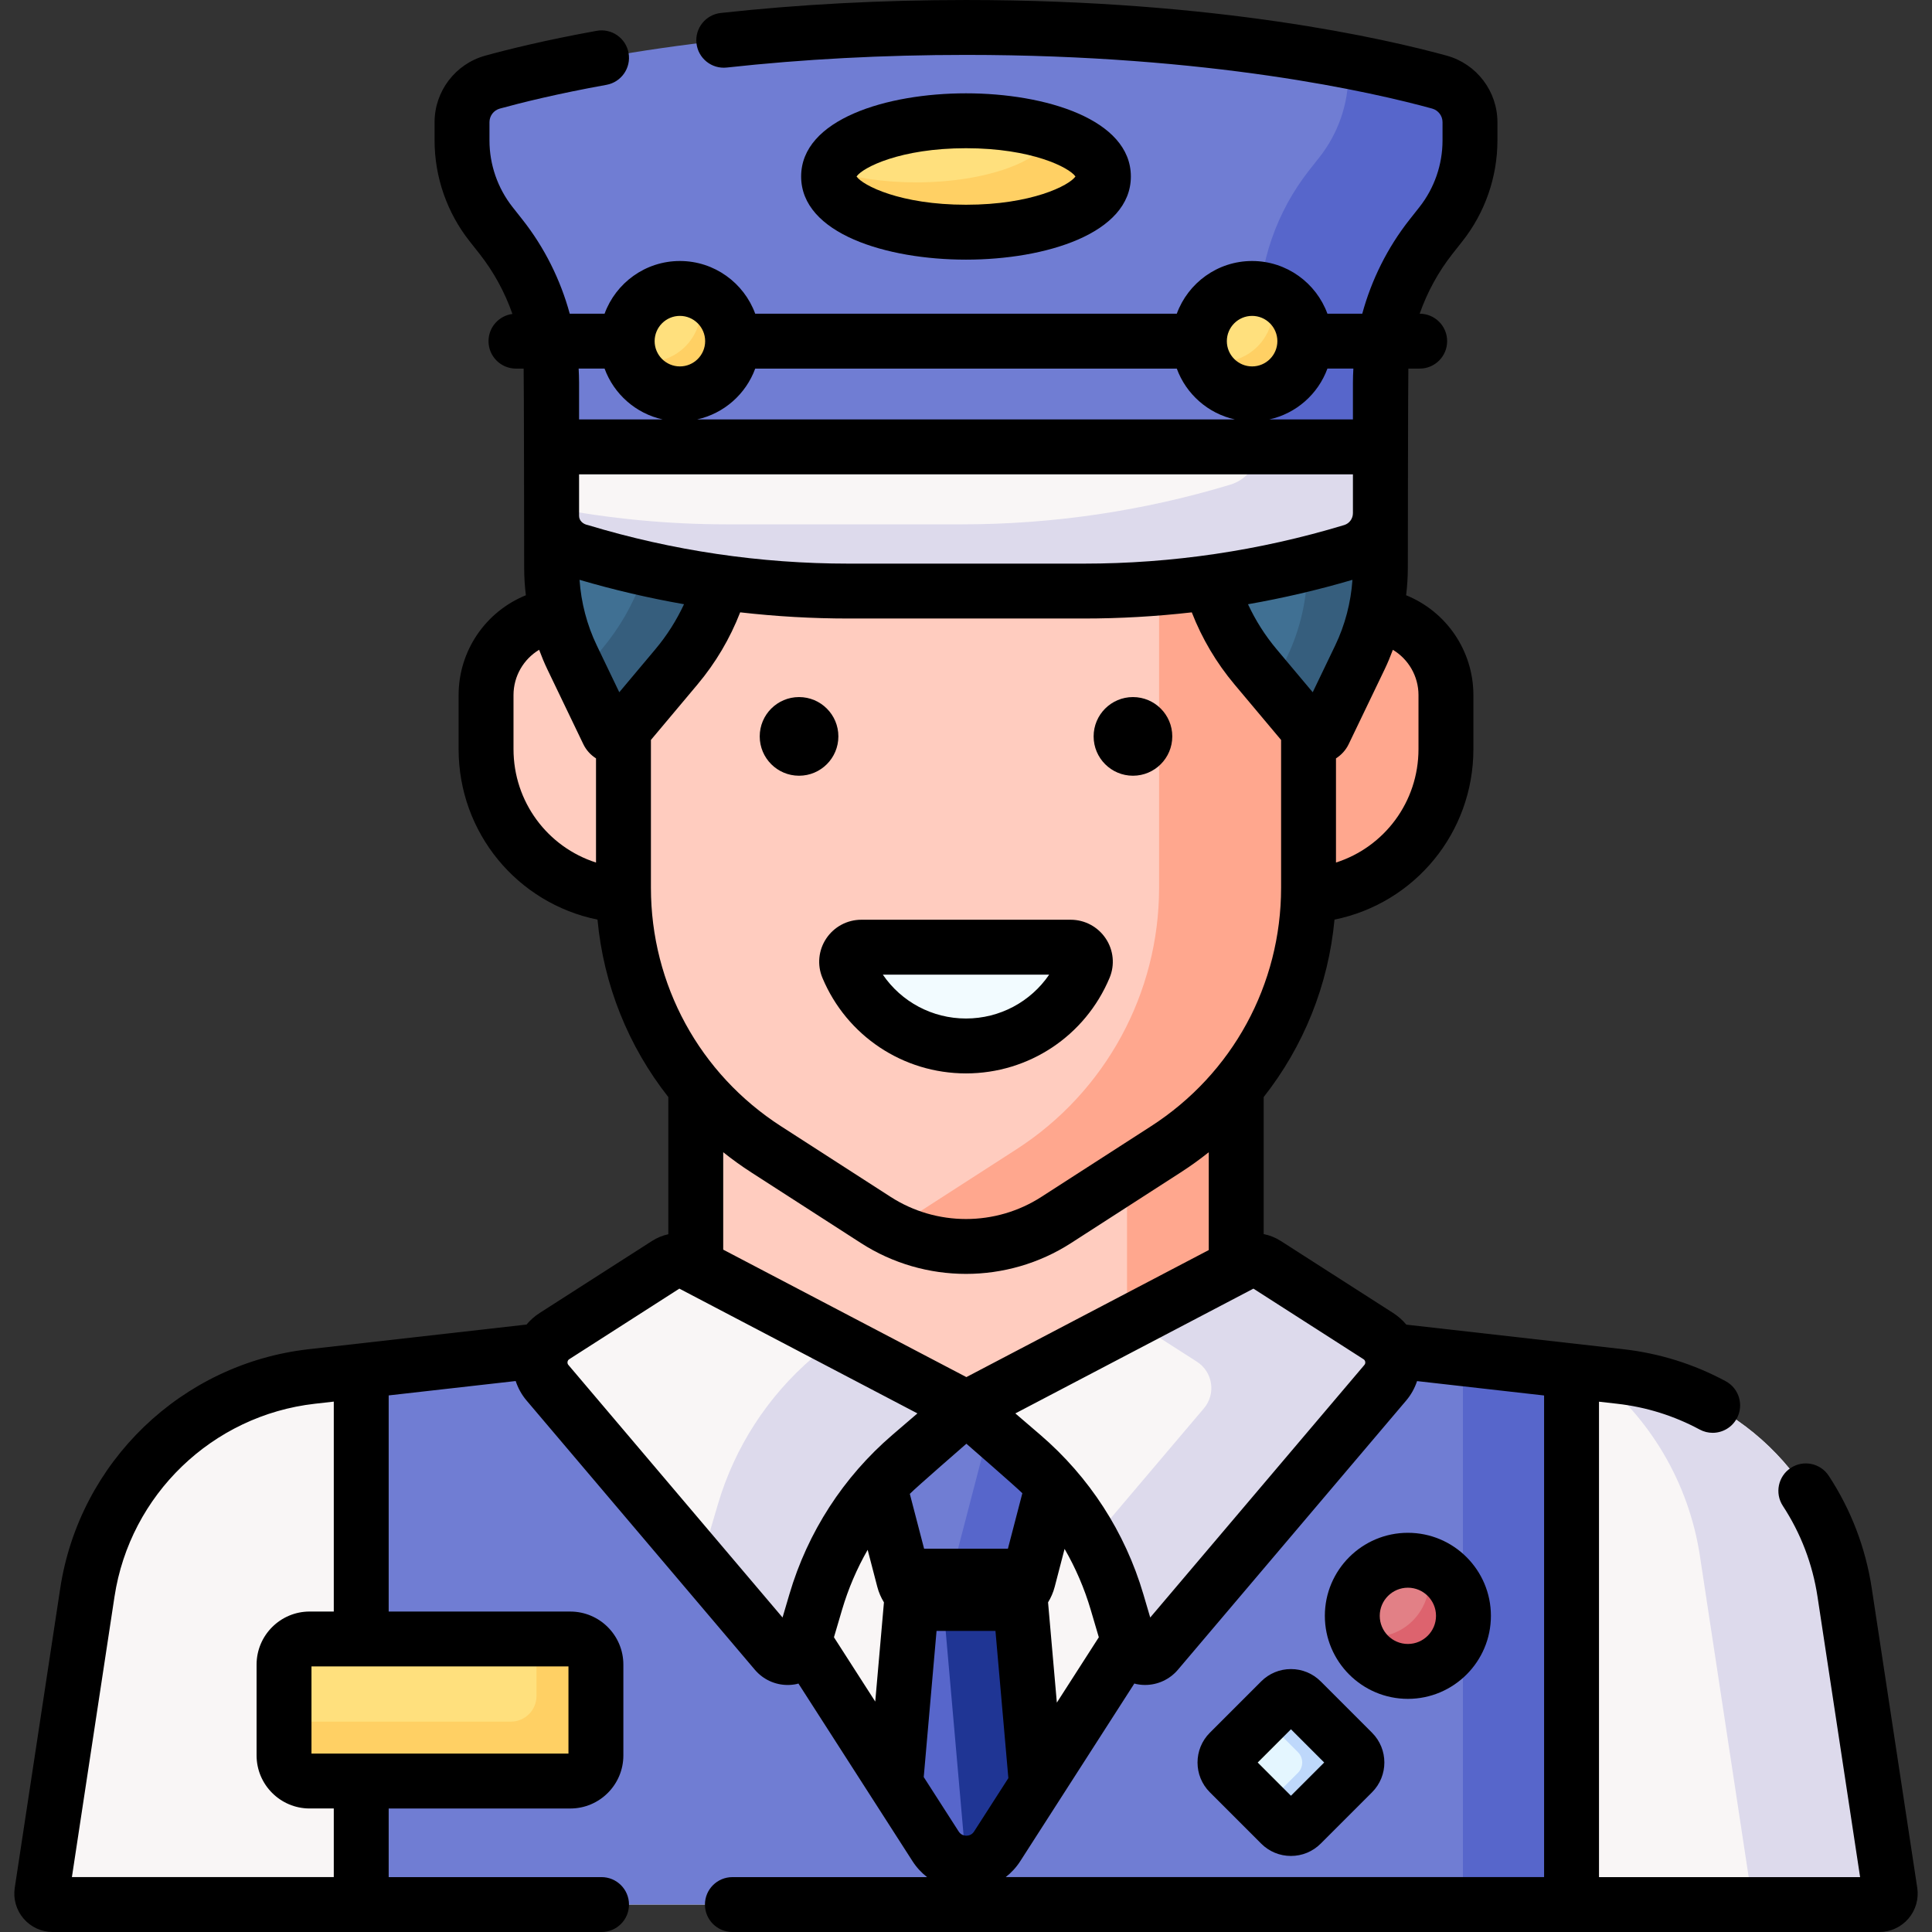 <svg id="Capa_1" enable-background="new 0 0 512 512" height="512" viewBox="0 0 512 512" width="512" xmlns="http://www.w3.org/2000/svg"><rect x="0" y="0" width="512" height="512" fill="#333333" stroke="none"/><g><g><path d="m429.365 364.779-173.365-19.627-173.365 19.627c-30.491 3.452-54.876 26.927-59.484 57.265l-12.05 79.335c-.267 1.761 1.096 3.347 2.877 3.347h484.045c1.781 0 3.144-1.586 2.877-3.347l-12.05-79.335c-4.609-30.337-28.994-53.813-59.485-57.265z" fill="#f9f6f6"/></g><g><path d="m269.835 417.687h-27.67l-7.629 87.039h42.928z" fill="#5766cb"/></g><g><path d="m269.835 417.687h-20.495l7.63 87.039h20.494z" fill="#1f3594"/></g><g><path d="m450.496 412.353 14.03 92.373h33.496c1.781 0 3.144-1.586 2.877-3.347l-12.05-79.336c-4.608-30.338-28.993-53.813-59.484-57.264l-7.118-.806c14.852 11.653 25.264 28.724 28.249 48.38z" fill="#dddaec"/></g><g><path d="m350.015 355.773-85.752 133.521c-3.817 5.943-12.504 5.943-16.321 0l-85.752-133.521-66.46 7.524v141.429h320.746v-141.429z" fill="#707dd3"/></g><g><path d="m387.685 360.037v144.689h28.79v-141.429z" fill="#5766cb"/></g><g><path d="m184.388 261.486h143.223v127.038h-143.223z" fill="#ffccbf"/></g><g><path d="m298.674 261.486h28.937v127.038h-28.937z" fill="#ffa78e"/></g><g><path d="m168.873 237.375h6.534v-57.728c0-9.228-7.481-16.71-16.71-16.71h-7.949c-12.116 0-21.938 9.822-21.938 21.938v12.437c0 22.127 17.937 40.063 40.063 40.063z" fill="#ffccbf"/></g><g><path d="m343.126 237.375h-6.534v-57.728c0-9.228 7.481-16.71 16.71-16.71h7.949c12.116 0 21.938 9.822 21.938 21.938v12.437c-.001 22.127-17.937 40.063-40.063 40.063z" fill="#ffa78e"/></g><g><path d="m308.978 304.575-29.072 18.732c-14.557 9.379-33.254 9.379-47.811 0l-29.072-18.732c-23.561-15.181-37.797-41.29-37.797-69.318v-133.603h181.55v133.603c-.001 28.028-14.237 54.137-37.798 69.318z" fill="#ffccbf"/></g><g><path d="m307.17 101.654v133.602c0 28.028-14.237 54.137-37.797 69.318l-29.073 18.733c-1.335.86-2.705 1.64-4.103 2.342 13.849 6.957 30.486 6.178 43.708-2.342l29.072-18.732c23.561-15.181 37.797-41.29 37.797-69.318v-133.603z" fill="#ffa78e"/></g><g><path d="m318.415 119.48v17.911c0 14.387 5.071 28.314 14.322 39.334l14.89 17.736c.906 1.079 2.624.863 3.234-.407l9.535-19.841c3.566-7.421 5.418-15.55 5.418-23.784v-30.949z" fill="#407093"/></g><g><path d="m346.448 119.48v30.949c0 8.234-1.852 16.362-5.418 23.784l-3.787 7.88 10.383 12.368c.906 1.079 2.624.863 3.234-.407l9.535-19.841c3.566-7.421 5.418-15.55 5.418-23.784v-30.949z" fill="#365e7d"/></g><g><path d="m193.584 119.48v17.911c0 14.387-5.071 28.314-14.322 39.334l-14.89 17.736c-.906 1.079-2.624.863-3.234-.407l-9.535-19.841c-3.566-7.421-5.418-15.55-5.418-23.784v-30.949z" fill="#407093"/></g><g><path d="m173.823 119.48v13.19c0 14.387-5.071 28.314-14.321 39.334l-5.698 6.787 7.335 15.263c.61 1.27 2.328 1.486 3.234.407l14.89-17.736c9.251-11.019 14.322-24.946 14.322-39.334v-17.911z" fill="#365e7d"/></g><g><path d="m389.557 32.368c0-4.955-3.308-9.293-8.086-10.607-17.025-4.683-60.434-14.487-125.471-14.487s-108.446 9.804-125.47 14.487c-4.778 1.314-8.086 5.651-8.086 10.607v4.885c0 8.026 2.704 15.819 7.675 22.12l2.627 3.329c8.707 11.036 13.442 24.684 13.442 38.741v24.585h219.626v-24.585c0-14.057 4.735-27.705 13.442-38.741l2.627-3.329c4.971-6.301 7.675-14.094 7.675-22.12v-4.885z" fill="#707dd3"/></g><g><path d="m381.47 21.761c-5.421-1.491-13.528-3.502-24.145-5.55v3.359c0 8.026-2.704 15.819-7.675 22.12l-2.627 3.329c-8.707 11.036-13.442 24.684-13.442 38.741v16.989 7.597 9.959c0 3-1.268 5.768-3.359 7.724h35.59v-24.585c0-14.057 4.735-27.705 13.442-38.741l2.627-3.329c4.971-6.301 7.675-14.094 7.675-22.12v-4.885c.001-4.956-3.308-9.293-8.086-10.608z" fill="#5766cb"/></g><g><path d="m365.813 118.433h-219.626v17.555c0 4.665 3.054 8.779 7.519 10.129 23.073 6.978 47.047 10.523 71.152 10.523h62.284c24.105 0 48.079-3.546 71.152-10.523 4.465-1.35 7.519-5.465 7.519-10.129z" fill="#f9f6f6"/></g><g><path d="m333.577 118.433c-.055 4.611-3.09 8.664-7.514 10.002-23.073 6.978-47.047 10.523-71.152 10.523h-62.284c-15.605 0-31.154-1.495-46.44-4.437v1.467c0 4.665 3.054 8.779 7.519 10.129 23.073 6.978 47.047 10.523 71.152 10.523h62.284c24.105 0 48.079-3.546 71.152-10.523 4.465-1.35 7.519-5.465 7.519-10.129v-17.555z" fill="#dddaec"/></g><g><ellipse cx="256" cy="46.769" fill="#ffe07d" rx="36.416" ry="14.764"/></g><g><path d="m278.95 35.309c-2.129 7.331-17.499 13.02-36.154 13.02-8.701 0-16.686-1.239-22.95-3.303-.166.572-.261 1.153-.261 1.744 0 8.154 16.304 14.764 36.416 14.764s36.416-6.61 36.416-14.764c-.001-4.627-5.253-8.754-13.467-11.461z" fill="#ffd064"/></g><g><path d="m227.659 373.103 11.874 45.597c.955 3.666 4.403 6.239 8.361 6.239h16.211c3.958 0 7.406-2.574 8.361-6.239l11.874-45.597z" fill="#707dd3"/></g><g><path d="m263.61 373.103-11.874 45.597c-.767 2.945-3.144 5.181-6.101 5.949.724.188 1.481.291 2.26.291h16.211c3.958 0 7.406-2.574 8.361-6.24l11.874-45.597z" fill="#5766cb"/></g><g><path d="m176.718 334.988-29.783 19.09c-4.228 2.71-5.1 8.525-1.852 12.356l60.512 71.363c2.127 2.509 6.191 1.65 7.12-1.505l3.462-11.746c4.442-15.073 13.149-28.539 25.071-38.776l14.752-12.667-73.228-38.379c-1.919-1.006-4.23-.905-6.054.264z" fill="#f9f6f6"/></g><g><path d="m221.162 354.844-5.831 5.007c-11.922 10.237-20.629 23.703-25.071 38.776l-3.462 11.746c-.367 1.246-1.226 2.127-2.259 2.591l21.056 24.832c2.127 2.509 6.191 1.65 7.12-1.505l3.462-11.746c4.442-15.073 13.149-28.539 25.071-38.776l14.752-12.666z" fill="#dddaec"/></g><g><path d="m335.486 334.988 29.783 19.09c4.228 2.71 5.1 8.525 1.852 12.356l-60.512 71.363c-2.127 2.509-6.191 1.65-7.12-1.505l-3.462-11.746c-4.442-15.073-13.149-28.539-25.071-38.776l-14.751-12.666 73.228-38.379c1.918-1.007 4.229-.906 6.053.263z" fill="#f9f6f6"/></g><g><path d="m365.269 354.079-29.783-19.091c-1.824-1.169-4.135-1.27-6.054-.264l-29.169 15.288 16.937 10.856c4.228 2.71 5.1 8.525 1.852 12.356l-29.775 35.114c2.814 5.119 5.082 10.551 6.75 16.208l3.462 11.746c.93 3.155 4.993 4.014 7.12 1.505l60.512-71.363c3.248-3.83 2.376-9.645-1.852-12.355z" fill="#dddaec"/></g><g><path d="m150.922 471.993h-68.651c-3.866 0-7-3.134-7-7v-23.643c0-3.866 3.134-7 7-7h68.651c3.866 0 7 3.134 7 7v23.643c0 3.866-3.134 7-7 7z" fill="#ffe07d"/></g><g><path d="m151.133 434.35h-8.955v15.11c0 3.75-3.04 6.789-6.789 6.789h-60.118v8.955c0 3.749 3.04 6.789 6.789 6.789h69.073c3.749 0 6.789-3.04 6.789-6.789v-24.065c0-3.75-3.04-6.789-6.789-6.789z" fill="#ffd064"/></g><g><circle cx="373.103" cy="428.212" fill="#e28086" r="14.73"/></g><g><path d="m377.892 414.294c.517 1.503.812 3.11.812 4.789 0 8.135-6.595 14.73-14.73 14.73-1.679 0-3.285-.294-4.789-.812 1.989 5.781 7.462 9.941 13.918 9.941 8.135 0 14.73-6.595 14.73-14.73 0-6.456-4.16-11.928-9.941-13.918z" fill="#dd636e"/></g><g><path d="m339.286 483.35-13.438-13.438c-1.562-1.562-1.562-4.095 0-5.657l13.438-13.438c1.562-1.562 4.095-1.562 5.657 0l13.438 13.438c1.562 1.562 1.562 4.095 0 5.657l-13.438 13.438c-1.563 1.562-4.095 1.562-5.657 0z" fill="#e4f6ff"/></g><g><path d="m358.466 464.34-13.609-13.609c-1.515-1.515-3.971-1.515-5.486 0l-4.508 4.508 9.101 9.101c1.515 1.515 1.515 3.971 0 5.486l-9.101 9.101 4.508 4.508c1.515 1.515 3.971 1.515 5.486 0l13.609-13.609c1.515-1.515 1.515-3.971 0-5.486z" fill="#bed8fb"/></g><g><path d="m228.265 251.014c-2.743 0-4.665 2.788-3.606 5.317 5.132 12.25 17.227 20.857 31.34 20.857s26.209-8.607 31.34-20.857c1.06-2.53-.863-5.317-3.606-5.317z" fill="#f2fbff"/></g><g><circle cx="180.179" cy="90.41" fill="#ffe07d" r="13.968"/></g><g><circle cx="331.821" cy="90.41" fill="#ffe07d" r="13.968"/></g><g><path d="m184.87 77.266c.524 1.468.825 3.043.825 4.691 0 7.715-6.254 13.969-13.968 13.969-1.648 0-3.223-.3-4.691-.825 1.929 5.403 7.078 9.277 13.144 9.277 7.715 0 13.968-6.254 13.968-13.968 0-6.066-3.874-11.214-9.278-13.144z" fill="#ffd064"/></g><g><path d="m336.512 77.266c.524 1.468.825 3.043.825 4.691 0 7.715-6.254 13.969-13.968 13.969-1.648 0-3.223-.3-4.691-.825 1.929 5.403 7.078 9.277 13.144 9.277 7.715 0 13.969-6.254 13.969-13.968-.002-6.066-3.876-11.214-9.279-13.144z" fill="#ffd064"/></g><g><path d="m508.091 500.287-12.05-79.335c-1.631-10.736-5.464-20.775-11.392-29.838-2.199-3.362-6.708-4.306-10.069-2.105-3.362 2.199-4.305 6.707-2.105 10.069 4.778 7.305 7.868 15.4 9.183 24.06l11.288 74.315h-69.196v-125.989l4.799.543c7.712.873 15.074 3.172 21.881 6.835 1.096.59 2.276.869 3.44.869 2.59 0 5.098-1.388 6.412-3.829 1.903-3.538.578-7.949-2.96-9.852-8.446-4.544-17.576-7.396-27.137-8.478l-57.491-6.509c-.998-1.185-2.167-2.235-3.499-3.089l-29.783-19.09c-1.402-.898-2.939-1.503-4.525-1.825v-36.309c10.571-13.413 17.151-29.669 18.77-47.023 21.272-4.334 36.807-23.025 36.807-45.187v-14.306c0-11.818-7.228-22.179-17.823-26.463.291-2.432.448-4.878.448-7.323 0 0 .055-51.495.141-52.745h3.004c4.017 0 7.274-3.257 7.274-7.274s-3.257-7.274-7.274-7.274h-.007c2.011-5.727 4.953-11.127 8.74-15.927l2.627-3.33c5.958-7.552 9.238-17.007 9.238-26.625v-4.885c0-8.199-5.523-15.445-13.431-17.621-16.121-4.433-60.805-14.747-127.401-14.747-22.38 0-44.247 1.156-64.994 3.437-3.994.439-6.875 4.032-6.436 8.025s4.033 6.874 8.025 6.436c20.222-2.223 41.554-3.35 63.405-3.35 64.823 0 107.991 9.949 123.541 14.227 1.614.444 2.742 1.922 2.742 3.593v4.885c0 6.363-2.171 12.619-6.112 17.614l-2.627 3.33c-5.833 7.394-10.073 15.916-12.532 24.938h-9.233c-2.976-8.141-10.8-13.968-19.959-13.968s-16.983 5.827-19.959 13.968h-111.723c-2.976-8.141-10.8-13.968-19.959-13.968s-16.983 5.827-19.959 13.968h-9.233c-2.458-9.022-6.699-17.544-12.532-24.938l-2.627-3.329c-3.942-4.996-6.112-11.252-6.112-17.615v-4.885c0-1.672 1.127-3.15 2.742-3.593 5.745-1.58 15.31-3.955 28.251-6.292 3.953-.714 6.579-4.497 5.865-8.451s-4.497-6.579-8.451-5.865c-13.472 2.433-23.491 4.922-29.524 6.581-7.908 2.175-13.431 9.421-13.431 17.621v4.885c0 9.618 3.281 19.073 9.238 26.625l2.627 3.33c3.802 4.819 6.754 10.242 8.765 15.994-3.573.461-6.336 3.508-6.336 7.207 0 4.017 3.257 7.274 7.274 7.274h2.034c.086 1.25.14 52.745.14 52.745 0 2.444.157 4.891.448 7.323-10.593 4.285-17.823 14.65-17.823 26.462v14.306c0 22.16 15.537 40.853 36.809 45.188 1.619 17.355 8.2 33.612 18.772 47.026 0 .015-.002.03-.002.046v36.302c-1.514.332-2.98.923-4.322 1.784l-29.784 19.091c-1.322.847-2.482 1.888-3.475 3.062l-57.718 6.534c-33.685 3.814-60.766 29.885-65.857 63.4l-12.05 79.337c-.446 2.938.41 5.914 2.347 8.167s4.752 3.543 7.723 3.543h145.439c4.017 0 7.274-3.257 7.274-7.274s-3.257-7.274-7.274-7.274h-56.413v-18.185h48.13c7.754 0 14.063-6.309 14.063-14.063v-24.065c0-7.754-6.309-14.063-14.063-14.063h-48.13v-57.282l33.656-3.81c.621 1.865 1.577 3.622 2.877 5.155l60.511 71.363c2.195 2.588 5.384 4.031 8.696 4.031.786 0 1.578-.081 2.366-.248.164-.035.318-.094.479-.136l30.233 47.075c1.058 1.648 2.371 3.065 3.864 4.228h-51.597c-4.017 0-7.274 3.257-7.274 7.274s3.257 7.274 7.274 7.274h303.935c2.971 0 5.785-1.292 7.722-3.545s2.79-5.229 2.345-8.168zm-146.747-140.084c.519.311.634 1.078.229 1.527l-56.751 66.928-1.818-6.168c-4.85-16.457-14.294-31.062-27.31-42.239l-6.617-5.682 63.091-33.067zm-140.338 73.69 2.148-7.291c1.645-5.581 3.932-10.901 6.784-15.885l2.556 9.816c.385 1.478.991 2.853 1.759 4.112l-2.304 26.287zm-29.344-128.538c2.367 1.887 4.839 3.671 7.42 5.334l29.072 18.733c8.459 5.45 18.15 8.174 27.845 8.174 9.693 0 19.388-2.725 27.845-8.174l29.072-18.733c2.581-1.663 5.053-3.448 7.42-5.335v25.923l-64.236 33.667-64.44-33.774v-25.815zm64.44 77.248s13.326 11.582 14.831 13.12l-3.825 14.69h-22.216l-3.782-14.525c1.553-1.597 14.992-13.285 14.992-13.285zm-7.908 49.61h15.612l3.42 39.006-9.084 14.144c-.623.97-1.546 1.114-2.04 1.114s-1.417-.144-2.04-1.114l-9.263-14.423zm31.881 18.999-2.329-26.567c.769-1.259 1.375-2.634 1.759-4.112l2.62-10.061c2.918 5.054 5.252 10.458 6.924 16.13l2.149 7.291zm-115.96-267.758-5.955-12.392c-2.608-5.428-4.161-11.386-4.576-17.402 9.117 2.676 18.358 4.833 27.686 6.464-1.986 4.275-4.513 8.271-7.579 11.923zm-8.305-44.299c-1.26-.232-2.379-1.144-2.349-2.511v-10.615-.323h205.078v.323 9.959c0 1.469-.945 2.742-2.315 3.156-.012.004-.084.025-.096.029-22.366 6.764-45.555 10.194-68.923 10.194h-62.347c-23.409 0-46.64-3.436-69.048-10.212zm44.328-41.471h111.724c2.47 6.756 8.279 11.914 15.419 13.475h-142.562c7.14-1.561 12.949-6.719 15.419-13.475zm158.277 55.977c-.415 6.016-1.968 11.973-4.576 17.401l-5.955 12.392-9.576-11.407c-3.06-3.645-5.587-7.641-7.574-11.917 9.33-1.633 18.571-3.791 27.681-6.469zm17.499 30.554v14.306c0 13.993-9.043 25.958-21.865 30.063v-27.605c1.428-.907 2.607-2.191 3.367-3.773l9.535-19.841c.808-1.681 1.518-3.41 2.171-5.161 4.113 2.468 6.792 6.968 6.792 12.011zm-17.375-82.771v9.715h-22.178c7.139-1.561 12.949-6.719 15.419-13.475h6.875c-.069 1.251-.116 2.504-.116 3.76zm-26.718-17.728c3.691 0 6.694 3.003 6.694 6.694s-3.003 6.694-6.694 6.694-6.694-3.003-6.694-6.694 3.002-6.694 6.694-6.694zm-151.642 0c3.691 0 6.694 3.003 6.694 6.694s-3.003 6.694-6.694 6.694-6.694-3.003-6.694-6.694 3.003-6.694 6.694-6.694zm-19.959 13.968c2.47 6.756 8.279 11.914 15.419 13.475h-22.178v-9.715c0-1.256-.047-2.509-.115-3.76zm-24.136 100.836v-14.306c0-5.04 2.68-9.542 6.793-12.012.653 1.751 1.363 3.479 2.17 5.161l9.535 19.841c.761 1.582 1.94 2.867 3.368 3.774v27.604c-12.822-4.104-21.866-16.07-21.866-30.062zm36.415-2.426 12.335-14.693c4.83-5.753 8.614-12.175 11.321-19.124 9.513 1.086 19.094 1.638 28.704 1.638h62.347c9.585 0 19.142-.55 28.629-1.632 2.711 6.953 6.509 13.373 11.332 19.118l12.336 14.695v39.161c0 25.672-12.883 49.299-34.464 63.203l-29.072 18.732c-12.128 7.815-27.802 7.815-39.93 0l-29.073-18.732c-21.58-13.904-34.463-37.532-34.463-63.203v-39.163zm-21.851 268.625h-68.103v-23.095h68.103zm-62.193-37.643h-6.395c-7.754 0-14.063 6.309-14.063 14.063v24.065c0 7.754 6.309 14.063 14.063 14.063h6.395v18.185h-69.4l11.288-74.315c4.105-27.029 25.945-48.054 53.11-51.129l5.002-.566zm62.176-65.347c-.405-.449-.29-1.217.229-1.527l29.176-18.701 63.091 33.067-6.617 5.681c-13.017 11.176-22.46 25.782-27.31 42.239l-1.818 6.168zm119.752 131.495 30.233-47.075c.161.042.315.101.479.136.788.167 1.58.248 2.366.248 3.311 0 6.501-1.443 8.695-4.031l60.512-71.362c1.295-1.527 2.247-3.277 2.869-5.133l33.663 3.811v127.635h-142.681c1.493-1.164 2.806-2.581 3.864-4.229z"/><path d="m299.69 46.769c0-15.141-22.647-22.038-43.69-22.038-21.042 0-43.69 6.896-43.69 22.038s22.648 22.038 43.69 22.038 43.69-6.896 43.69-22.038zm-72.699 0c1.669-2.395 11.613-7.489 29.009-7.489 17.397 0 27.34 5.094 29.009 7.489-1.669 2.396-11.612 7.49-29.009 7.49s-27.34-5.094-29.009-7.49z"/><circle cx="211.756" cy="195.153" r="10.422"/><circle cx="300.244" cy="195.153" r="10.422"/><path d="m373.103 406.208c-12.133 0-22.004 9.871-22.004 22.004s9.871 22.004 22.004 22.004 22.004-9.871 22.004-22.004c0-12.132-9.871-22.004-22.004-22.004zm0 29.46c-4.111 0-7.456-3.345-7.456-7.456s3.345-7.456 7.456-7.456 7.456 3.345 7.456 7.456-3.345 7.456-7.456 7.456z"/><path d="m350.002 445.589c-2.107-2.107-4.908-3.268-7.887-3.268-2.98 0-5.781 1.161-7.887 3.267l-13.61 13.609c-4.347 4.348-4.347 11.423.001 15.773l13.609 13.608c2.106 2.107 4.907 3.267 7.887 3.267 2.979 0 5.78-1.161 7.886-3.267l13.61-13.609c4.347-4.348 4.347-11.423-.001-15.773zm-7.888 30.302-8.808-8.808 8.809-8.808 8.808 8.808z"/><path d="m218.955 248.733c-2.061 3.099-2.437 6.99-1.004 10.409 6.443 15.382 21.379 25.321 38.049 25.321 16.671 0 31.606-9.939 38.049-25.321 1.433-3.419 1.057-7.311-1.004-10.409-2.08-3.126-5.561-4.993-9.311-4.993h-55.469c-3.75 0-7.23 1.867-9.31 4.993zm59.088 9.555c-4.909 7.197-13.089 11.627-22.043 11.627-8.953 0-17.133-4.429-22.043-11.627z"/></g></g></svg>